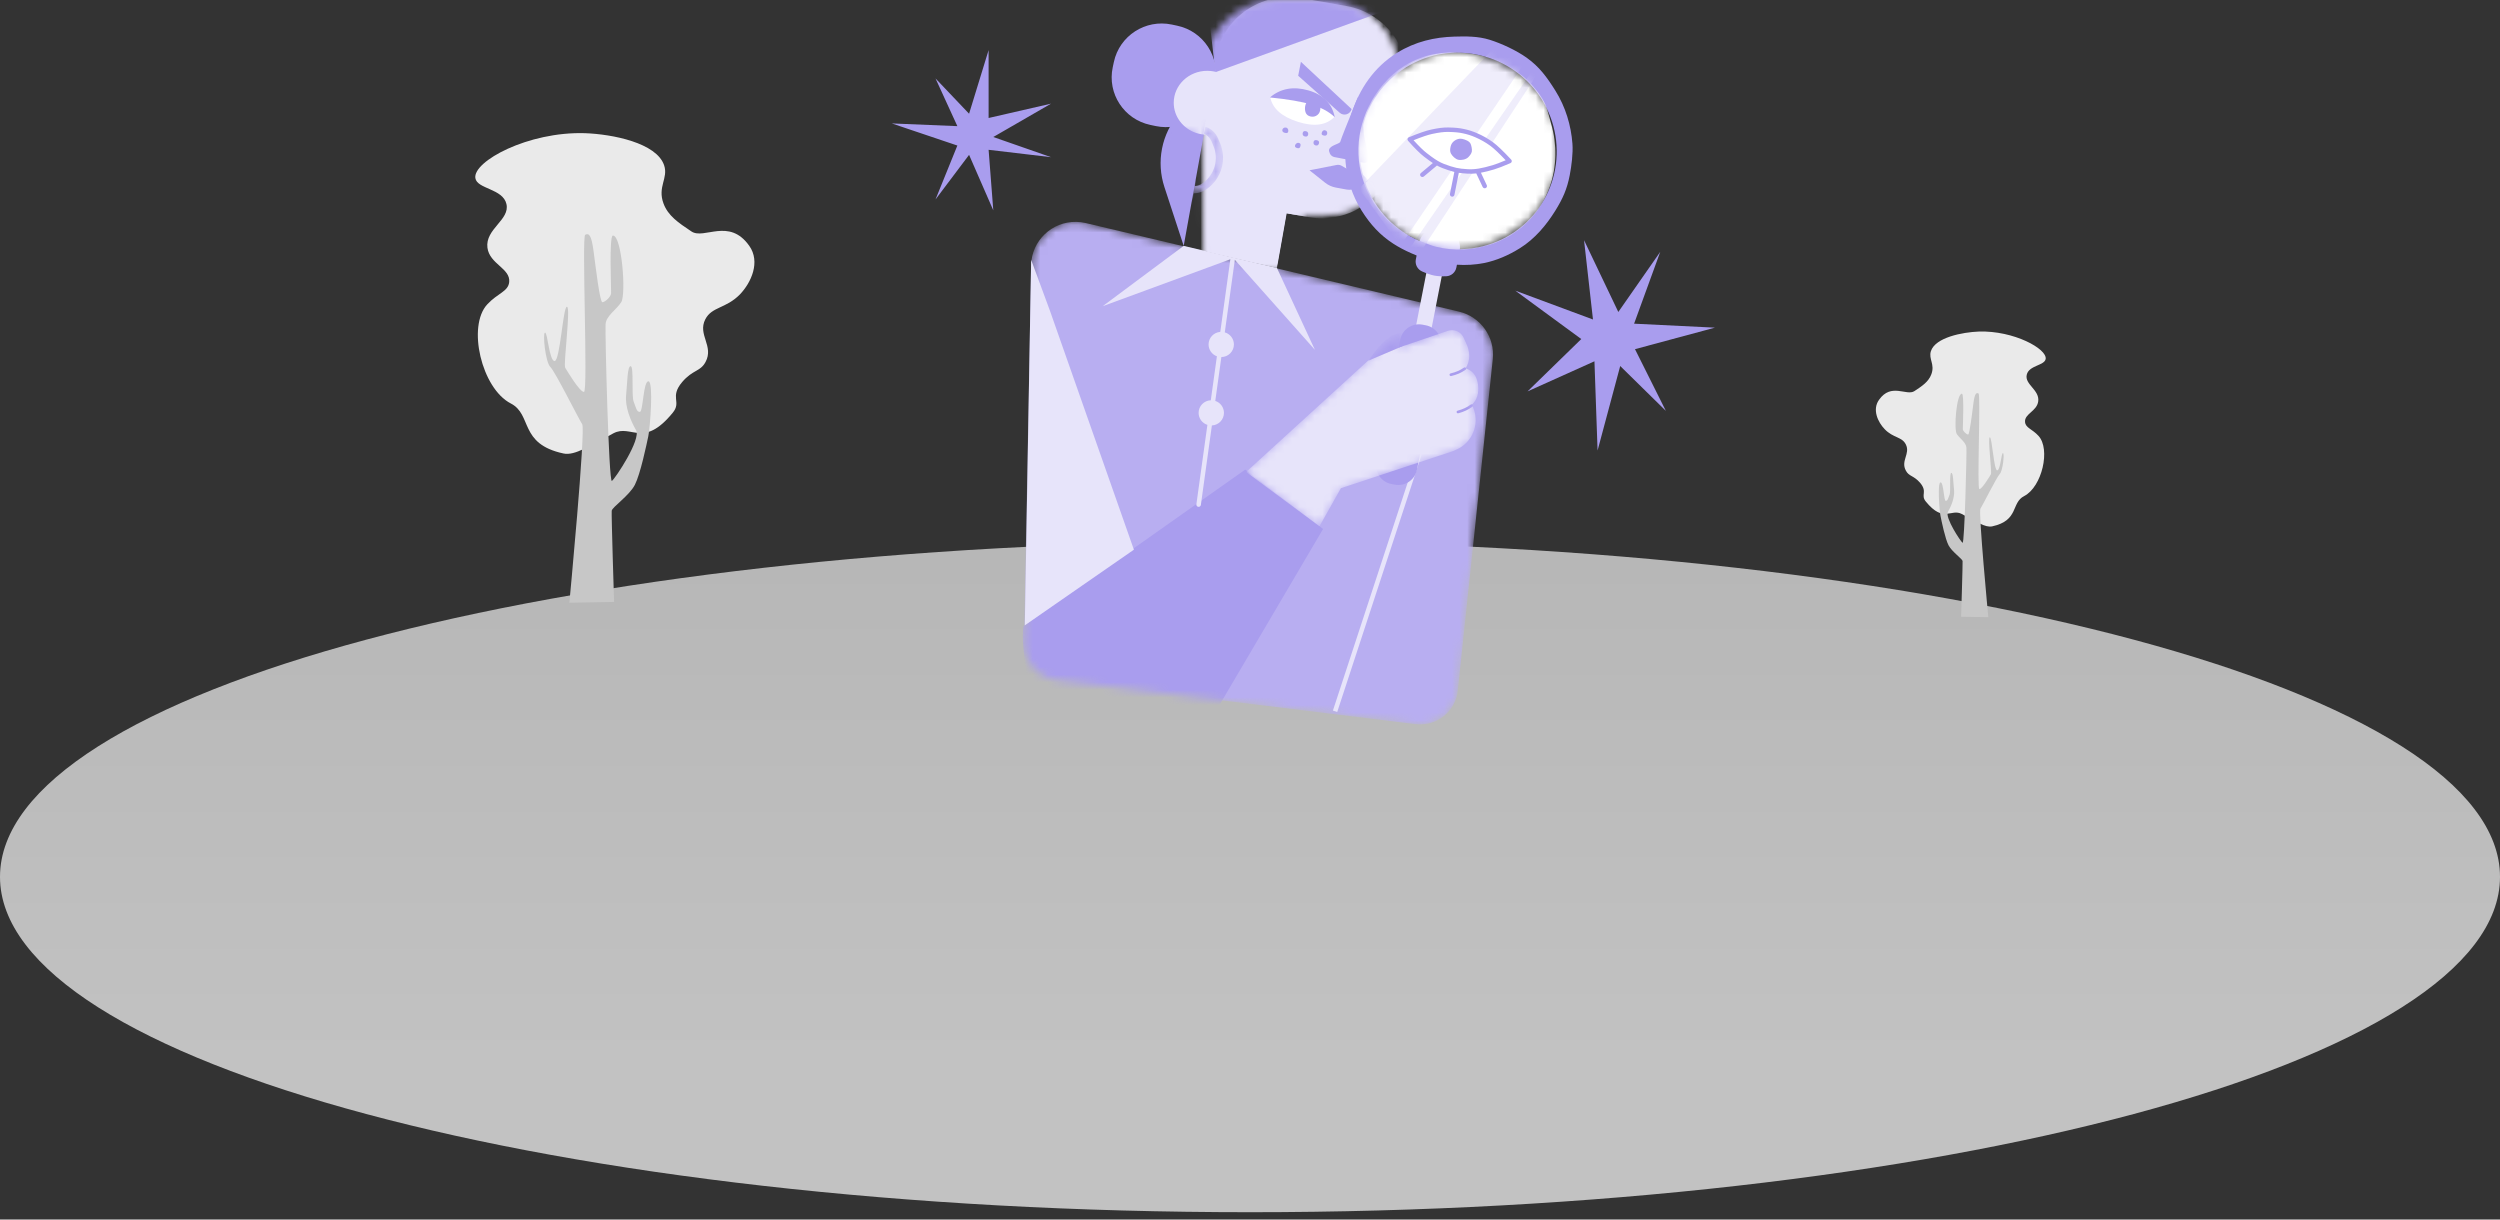 <svg width="328" height="160" viewBox="0 0 328 160" fill="none" xmlns="http://www.w3.org/2000/svg">
<rect x="0" y="0" width="328" height="160" fill="#333333" stroke="none"/>
<path d="M164 159.042C254.575 159.042 328 139.343 328 115.042C328 90.742 254.575 71.042 164 71.042C73.425 71.042 0 90.742 0 115.042C0 139.343 73.425 159.042 164 159.042Z" fill="url(#paint0_linear_2429_11375)" fill-opacity="0.7"/>
<mask id="mask0_2429_11375" style="mask-type:luminance" maskUnits="userSpaceOnUse" x="134" y="29" width="62" height="67">
<path d="M142.453 29.266L191.418 40.885C194.261 41.559 196.16 44.227 195.855 47.118L191.263 90.599C190.975 93.324 188.521 95.3 185.781 95.014C185.751 95.011 185.721 95.007 185.691 95.004L138.738 89.242C136.204 88.931 134.315 86.766 134.362 84.227L135.284 34.789C135.344 31.593 137.997 29.051 141.21 29.109C141.629 29.118 142.046 29.169 142.453 29.266Z" fill="white"/>
</mask>
<g mask="url(#mask0_2429_11375)">
<path d="M142.453 29.266L191.418 40.885C194.261 41.559 196.16 44.227 195.855 47.118L191.263 90.599C190.975 93.324 188.521 95.3 185.781 95.014C185.751 95.011 185.721 95.007 185.691 95.004L138.738 89.242C136.204 88.931 134.315 86.766 134.362 84.227L135.284 34.789C135.344 31.593 137.997 29.051 141.21 29.109C141.629 29.118 142.046 29.169 142.453 29.266Z" fill="#B8AEF1"/>
<path fill-rule="evenodd" clip-rule="evenodd" d="M134.278 82.152L163.372 61.61L173.585 69.404L159.513 93.32L135.049 91.017C134.651 88.411 134.393 86.443 134.278 85.112C134.162 83.782 134.162 82.795 134.278 82.152Z" fill="#A99DEE"/>
</g>
<path d="M162.008 34.082C162.009 34.099 162.008 34.115 162.005 34.132L160.692 43.605C161.384 43.805 161.889 44.44 161.889 45.192C161.889 46.1 161.153 46.837 160.243 46.846L159.445 52.599C159.776 52.708 160.063 52.918 160.268 53.199C160.472 53.481 160.582 53.82 160.583 54.168C160.583 55.055 159.88 55.778 158.999 55.82L157.552 66.255C157.539 66.33 157.496 66.398 157.434 66.443C157.372 66.488 157.295 66.508 157.219 66.497C157.143 66.487 157.074 66.447 157.026 66.387C156.979 66.326 156.957 66.25 156.964 66.174L158.41 55.742C158.076 55.635 157.784 55.426 157.577 55.143C157.37 54.86 157.258 54.518 157.257 54.168C157.257 53.276 157.968 52.548 158.857 52.516L159.657 46.746C159.337 46.63 159.061 46.419 158.865 46.141C158.67 45.863 158.564 45.532 158.564 45.192C158.564 44.321 159.241 43.607 160.101 43.544L161.417 34.05C161.419 34.037 161.422 34.025 161.425 34.013L144.67 40.173L155.298 32.26L167.53 35.154L172.518 45.901L162.008 34.082ZM186.842 56.745L187.407 56.928L175.443 93.41L174.878 93.227L186.842 56.745ZM148.767 72.119L134.457 82.039L135.288 34.091L137.759 40.787L148.767 72.119Z" fill="#E7E4FA"/>
<mask id="mask1_2429_11375" style="mask-type:luminance" maskUnits="userSpaceOnUse" x="157" y="0" width="27" height="36">
<path d="M170.629 28.134L170.624 35.424L158.083 34.744L157.957 19.6C157.911 19.218 157.889 18.834 157.889 18.45V9.69C157.889 4.34 162.249 0.005 167.627 0.005H173.607C178.985 0.005 183.345 4.341 183.345 9.689V18.449C183.345 23.799 178.985 28.134 173.607 28.134H170.629Z" fill="white"/>
</mask>
<g mask="url(#mask1_2429_11375)">
<path d="M168.81 27.977L167.533 35.155L155.301 32.322L157.82 17.386C157.842 17.006 157.886 16.624 157.954 16.241L159.484 7.613C160.418 2.346 165.468 -1.171 170.765 -0.242L176.654 0.791C181.951 1.719 185.487 6.742 184.554 12.009L183.024 20.637C182.09 25.904 177.039 29.421 171.743 28.492L168.81 27.978V27.977Z" fill="#E7E4FA"/>
</g>
<mask id="mask2_2429_11375" style="mask-type:luminance" maskUnits="userSpaceOnUse" x="157" y="0" width="27" height="36">
<path d="M170.584 28.129L170.579 35.419L158.038 34.739L157.912 19.595C157.866 19.213 157.844 18.829 157.844 18.445V9.684C157.844 4.335 162.203 0 167.582 0H173.562C178.94 0 183.3 4.335 183.3 9.684V18.444C183.3 23.793 178.94 28.129 173.562 28.129H170.584Z" fill="white"/>
</mask>
<g mask="url(#mask2_2429_11375)">
<path d="M168.763 27.975L167.485 35.153L155.254 32.318L157.773 17.382C157.795 17.002 157.839 16.621 157.907 16.237L159.437 7.61C160.371 2.343 165.421 -1.174 170.718 -0.246L176.607 0.787C181.904 1.716 185.44 6.739 184.506 12.006L182.977 20.634C182.043 25.901 176.992 29.418 171.696 28.489L168.763 27.975Z" fill="#E7E4FA"/>
<path fill-rule="evenodd" clip-rule="evenodd" d="M159.458 9.47L182.793 1.025L169.174 -1.927L158.389 0.131L159.458 9.469V9.47Z" fill="#A99DEE"/>
</g>
<path d="M154.442 3.37L153.745 3.222C150.281 2.49 146.876 4.689 146.139 8.135L145.991 8.828C145.255 12.273 147.466 15.659 150.931 16.392L151.628 16.539C155.092 17.271 158.497 15.072 159.234 11.627L159.382 10.934C160.118 7.489 157.907 4.102 154.442 3.37Z" fill="#A99DEE"/>
<path fill-rule="evenodd" clip-rule="evenodd" d="M171.807 22.342L173.849 23.966C174.262 24.295 174.751 24.517 175.272 24.612L176.687 24.87C177.139 24.953 177.606 24.87 178.001 24.636L179.585 23.699L178.391 22.512C178.282 22.404 178.15 22.324 178.004 22.279C177.858 22.233 177.704 22.223 177.554 22.25L177.032 22.341L176.037 21.757C175.836 21.639 175.598 21.598 175.37 21.643L171.807 22.342Z" fill="#A99DEE"/>
<path d="M184.335 12.717C182.663 12.134 180.852 12.343 178.783 13.137" stroke="#E7E4FA" stroke-width="3" stroke-linecap="round" stroke-linejoin="round"/>
<path fill-rule="evenodd" clip-rule="evenodd" d="M175.079 20.61L178.93 21.352C179.029 21.371 179.132 21.365 179.227 21.334C179.323 21.302 179.409 21.247 179.478 21.173C179.546 21.099 179.595 21.009 179.619 20.911C179.643 20.814 179.642 20.711 179.615 20.614C179.167 19.016 178.923 17.772 178.885 16.882C178.839 15.827 178.641 15.394 178.291 15.582L178.456 12.752H178.159C176.763 16.155 175.991 18.104 175.843 18.598C175.751 18.905 174.499 19.048 174.372 19.657C174.348 19.769 174.384 19.93 174.48 20.14C174.591 20.384 174.815 20.559 175.079 20.61Z" fill="#A99DEE"/>
<path d="M189.616 33.894L187.588 33.502L182.148 61.332L184.177 61.725L189.616 33.894Z" fill="#E7E4FA"/>
<path d="M187.068 42.68L186.64 42.597C185.993 42.471 185.321 42.606 184.773 42.973C184.225 43.341 183.845 43.911 183.716 44.558L180.582 60.594C180.52 60.915 180.522 61.244 180.588 61.564C180.653 61.884 180.781 62.188 180.965 62.458C181.148 62.728 181.382 62.959 181.655 63.138C181.928 63.318 182.234 63.441 182.554 63.502L182.982 63.584C183.63 63.711 184.302 63.576 184.85 63.208C185.398 62.84 185.778 62.27 185.906 61.623L189.04 45.587C189.102 45.267 189.1 44.937 189.035 44.618C188.969 44.298 188.841 43.994 188.658 43.724C188.475 43.454 188.24 43.223 187.967 43.044C187.694 42.865 187.389 42.741 187.068 42.68Z" fill="#A99DEE"/>
<path fill-rule="evenodd" clip-rule="evenodd" d="M189.102 29.927L189.531 30.01C189.852 30.071 190.157 30.195 190.43 30.374C190.703 30.553 190.938 30.785 191.121 31.055C191.304 31.325 191.432 31.628 191.498 31.948C191.563 32.268 191.565 32.598 191.503 32.918L191.076 35.099C191.014 35.413 190.848 35.697 190.605 35.905C190.361 36.113 190.055 36.233 189.735 36.245C189.131 36.269 188.617 36.241 188.195 36.159C187.752 36.073 187.214 35.892 186.582 35.615C186.287 35.487 186.044 35.262 185.894 34.977C185.744 34.692 185.695 34.364 185.756 34.048L186.178 31.888C186.307 31.241 186.687 30.672 187.235 30.304C187.783 29.937 188.455 29.801 189.102 29.927Z" fill="#A99DEE"/>
<path fill-rule="evenodd" clip-rule="evenodd" d="M178.651 27.642C176.14 23.645 175.967 18.957 177.328 14.842C178.379 11.666 180.24 8.83 183.294 6.932C185.685 5.446 188.229 4.879 190.807 4.803C192.353 4.757 193.929 4.746 195.438 5.216C196.96 5.691 198.938 6.6 200.308 7.578C201.956 8.755 202.941 10.103 204.045 11.861C205.415 14.041 206.125 16.47 206.304 18.857C206.399 20.122 206.178 21.801 205.948 22.991C205.602 24.787 205.05 26.045 204.048 27.655C202.898 29.505 201.387 31.337 199.403 32.57C197.905 33.501 196.333 34.181 194.726 34.505C192.345 34.985 189.893 34.766 187.541 34.092C185.975 33.643 184.192 32.876 182.791 31.966C181.073 30.85 179.802 29.474 178.651 27.642ZM180.401 26.592C184.201 32.64 192.175 34.504 198.21 30.754C204.244 27.004 206.055 19.06 202.255 13.012C198.454 6.963 190.481 5.1 184.447 8.85C178.412 12.6 176.6 20.543 180.401 26.592Z" fill="#A99DEE"/>
<mask id="mask3_2429_11375" style="mask-type:luminance" maskUnits="userSpaceOnUse" x="178" y="6" width="27" height="27">
<path d="M191.263 32.685C194.156 32.685 196.863 31.635 199.024 30.027C199.551 29.635 200.087 29.27 200.553 28.819C202.255 27.173 203.426 25.115 204.035 22.824C204.296 21.844 204.435 20.811 204.435 19.728C204.435 13.824 200.288 9.12 194.798 7.557C193.634 7.225 192.536 6.771 191.263 6.771C187.085 6.771 183.516 8.875 181.103 11.858C179.313 14.071 178.09 16.681 178.09 19.728C178.09 22.213 178.92 24.546 180.154 26.518C182.472 30.224 186.514 32.685 191.263 32.685Z" fill="white"/>
</mask>
<g mask="url(#mask3_2429_11375)">
<path d="M180.212 26.593C181.746 29.033 184.075 30.76 186.591 31.731C187.205 31.967 187.801 32.226 188.432 32.381C190.738 32.943 193.114 32.84 195.39 32.14C196.363 31.84 197.318 31.41 198.242 30.837C203.277 27.708 205.091 21.717 203.514 16.259C203.18 15.102 202.986 13.935 202.311 12.861C200.097 9.338 196.412 7.443 192.588 6.989C189.753 6.652 186.88 7.003 184.281 8.618C182.162 9.935 180.613 11.871 179.585 13.956C177.652 17.876 177.696 22.589 180.212 26.593Z" fill="white"/>
<path opacity="0.653" fill-rule="evenodd" clip-rule="evenodd" d="M193.665 17.644C193.143 17.42 192.599 17.252 192.043 17.142C191.387 17.003 190.756 16.977 190.108 16.969C189.352 16.961 188.628 17.099 187.882 17.269C187.248 17.413 186.296 17.756 185.026 18.298C185.882 19.277 186.555 19.955 187.043 20.332C187.789 20.907 188.494 21.452 189.365 21.787C189.724 21.925 190.159 22.077 190.575 22.193L183.739 32.253L178.311 24.754L197.846 4.382L200.853 7.065L193.665 17.645V17.644ZM195.726 18.812C195.446 18.606 195.156 18.416 194.857 18.242L201.813 8.172L202.564 8.4L195.726 18.812ZM193.329 22.462L185.591 34.245L184.928 32.615L191.959 22.437C192.148 22.453 192.337 22.464 192.532 22.474C192.798 22.488 193.064 22.483 193.329 22.462Z" fill="#E7E4FA"/>
<path d="M193.687 22.752C193.287 22.797 192.909 22.807 192.523 22.782C192.057 22.754 191.716 22.723 191.397 22.674L190.819 25.572C190.811 25.61 190.796 25.645 190.774 25.677C190.752 25.709 190.724 25.736 190.692 25.758C190.659 25.778 190.623 25.793 190.585 25.799C190.547 25.806 190.508 25.805 190.47 25.797C190.393 25.781 190.325 25.736 190.281 25.671C190.237 25.606 190.22 25.526 190.234 25.449L190.81 22.559C190.278 22.423 189.755 22.253 189.245 22.051C188.999 21.955 188.759 21.843 188.528 21.716L186.808 23.156C186.747 23.205 186.669 23.229 186.59 23.222C186.512 23.215 186.439 23.178 186.388 23.119C186.362 23.09 186.342 23.057 186.33 23.02C186.317 22.984 186.312 22.945 186.314 22.907C186.317 22.868 186.327 22.831 186.345 22.797C186.362 22.762 186.386 22.732 186.416 22.707L187.989 21.391C187.811 21.273 187.635 21.152 187.463 21.026C187.286 20.896 187.152 20.796 186.825 20.545C186.312 20.152 185.618 19.463 184.738 18.471C184.706 18.437 184.684 18.395 184.672 18.351C184.66 18.306 184.659 18.259 184.669 18.214C184.679 18.169 184.7 18.127 184.73 18.091C184.76 18.056 184.798 18.028 184.841 18.011C186.125 17.481 187.092 17.147 187.748 17.005C188.707 16.799 189.358 16.71 190.05 16.725C190.889 16.742 191.454 16.791 192.052 16.921C192.643 17.042 193.219 17.225 193.772 17.466C194.508 17.78 195.255 18.203 195.886 18.666C196.44 19.074 197.23 19.829 198.266 20.938C198.298 20.971 198.322 21.012 198.335 21.056C198.348 21.101 198.35 21.148 198.341 21.194C198.332 21.239 198.312 21.282 198.282 21.318C198.253 21.354 198.215 21.382 198.173 21.401C197.22 21.813 196.504 22.089 196.02 22.231C195.362 22.425 194.803 22.568 194.295 22.661L195.063 24.292C195.133 24.44 195.068 24.612 194.919 24.678C194.846 24.709 194.765 24.711 194.691 24.683C194.617 24.655 194.557 24.6 194.523 24.529L193.687 22.753V22.752ZM195.839 21.672C196.23 21.556 196.801 21.341 197.546 21.027C196.673 20.107 196.001 19.475 195.535 19.132C194.916 18.682 194.248 18.303 193.544 18.002C193.027 17.776 192.487 17.605 191.934 17.492C191.383 17.372 190.852 17.326 190.049 17.309C189.414 17.296 188.804 17.379 187.887 17.576C187.336 17.695 186.525 17.969 185.458 18.398C186.185 19.198 186.762 19.763 187.186 20.086C187.509 20.334 187.641 20.433 187.813 20.559C188.431 21.01 188.921 21.301 189.455 21.508C190.036 21.733 190.619 21.922 191.074 22.021C191.509 22.116 191.895 22.159 192.549 22.199C193.493 22.258 194.415 22.092 195.839 21.672ZM191.324 20.96C190.953 20.88 190.537 20.47 190.365 20.15C190.219 19.878 190.245 19.586 190.314 19.255C190.383 18.92 190.551 18.677 190.796 18.489C191.08 18.272 191.461 18.139 191.829 18.219C192.248 18.311 192.796 18.507 192.953 18.889C193.053 19.134 193.16 19.616 193.102 19.898C193.045 20.172 192.818 20.448 192.636 20.628C192.341 20.921 191.75 21.053 191.324 20.96Z" fill="#A99DEE"/>
</g>
<path fill-rule="evenodd" clip-rule="evenodd" d="M166.662 12.777C166.955 14.234 168.157 15.301 170.269 15.977C172.38 16.654 173.975 16.45 175.052 15.366C174.274 13.628 173.157 12.532 171.701 12.078C170.245 11.625 168.566 11.858 166.662 12.777Z" fill="white"/>
<path fill-rule="evenodd" clip-rule="evenodd" d="M172.144 15.312C172.488 15.335 172.828 15.172 173.03 14.891C173.154 14.719 173.213 14.498 173.23 14.262C173.247 14.021 173.224 13.802 173.12 13.612C173.038 13.462 172.92 13.334 172.778 13.241C172.635 13.146 172.471 13.089 172.301 13.073C172.003 13.053 171.704 13.123 171.504 13.339C171.33 13.526 171.235 13.835 171.215 14.122C171.195 14.406 171.249 14.729 171.391 14.938C171.56 15.183 171.843 15.29 172.144 15.311V15.312Z" fill="#A99DEE"/>
<path fill-rule="evenodd" clip-rule="evenodd" d="M166.611 12.785C168.962 13.018 170.783 13.331 172.076 13.725C173.368 14.117 174.383 14.667 175.12 15.373C174.771 13.593 173.616 12.421 171.654 11.858C169.692 11.296 168.011 11.605 166.611 12.785Z" fill="#A99DEE"/>
<path fill-rule="evenodd" clip-rule="evenodd" d="M175.764 14.789L170.322 9.939L170.679 8.109L177.329 14.309C177.289 14.469 177.209 14.616 177.095 14.735C176.982 14.855 176.84 14.943 176.682 14.992C176.525 15.04 176.357 15.046 176.196 15.011C176.035 14.976 175.886 14.899 175.764 14.789ZM155.301 32.262L152.768 24.53C152.235 22.904 152.129 21.168 152.46 19.488C152.79 17.809 153.546 16.243 154.656 14.94L159.457 9.291L155.301 32.262Z" fill="#A99DEE"/>
<mask id="mask4_2429_11375" style="mask-type:luminance" maskUnits="userSpaceOnUse" x="163" y="43" width="31" height="27">
<path d="M163.492 61.921L181.984 45.042C182.514 44.559 183.161 44.224 183.86 44.07L183.503 45.605L189.969 43.406C190.372 43.268 190.813 43.29 191.2 43.468C191.587 43.645 191.892 43.964 192.051 44.359C192.115 44.519 192.193 44.69 192.284 44.871C192.926 46.145 192.926 47.296 192.284 48.325C193.222 48.619 193.765 49.33 193.913 50.456C194.061 51.583 193.789 52.465 193.099 53.102C193.38 53.624 193.549 54.199 193.594 54.79C193.64 55.381 193.56 55.975 193.362 56.534C193.163 57.093 192.849 57.603 192.441 58.033C192.033 58.463 191.539 58.803 190.991 59.03L190.582 59.201L175.927 64.051L173.114 69.048L163.492 61.92V61.921Z" fill="white"/>
</mask>
<g mask="url(#mask4_2429_11375)">
<path d="M163.492 61.921L181.984 45.042C182.514 44.559 183.161 44.224 183.86 44.07L183.503 45.605L189.969 43.406C190.372 43.268 190.813 43.29 191.2 43.468C191.587 43.645 191.892 43.964 192.051 44.359C192.115 44.519 192.193 44.69 192.284 44.871C192.926 46.145 192.926 47.296 192.284 48.325C193.222 48.619 193.765 49.33 193.913 50.456C194.061 51.583 193.789 52.465 193.099 53.102C193.38 53.624 193.549 54.199 193.594 54.79C193.64 55.381 193.56 55.975 193.362 56.534C193.163 57.093 192.849 57.603 192.441 58.033C192.033 58.463 191.539 58.803 190.991 59.03L190.582 59.201L175.927 64.051L173.114 69.048L163.492 61.92V61.921Z" fill="#E7E4FA"/>
<path fill-rule="evenodd" clip-rule="evenodd" d="M183.979 45.43L179.525 47.32C180.427 46.011 181.219 45.086 181.901 44.544C182.587 44 183.408 43.653 184.276 43.54L183.979 45.43Z" fill="#A99DEE"/>
<path d="M192.958 53.083C192.996 53.054 193.043 53.042 193.09 53.049C193.136 53.056 193.179 53.081 193.207 53.119C193.221 53.137 193.231 53.158 193.237 53.181C193.243 53.204 193.244 53.227 193.241 53.25C193.237 53.273 193.229 53.295 193.217 53.316C193.205 53.336 193.19 53.353 193.171 53.367C192.657 53.749 192.043 54.034 191.329 54.223C191.283 54.235 191.235 54.229 191.194 54.205C191.153 54.182 191.123 54.143 191.111 54.098C191.105 54.075 191.103 54.052 191.106 54.029C191.109 54.005 191.117 53.983 191.128 53.963C191.14 53.943 191.156 53.925 191.174 53.911C191.193 53.897 191.214 53.886 191.237 53.881C191.909 53.703 192.482 53.436 192.958 53.083ZM192.071 48.231C192.109 48.203 192.157 48.192 192.203 48.2C192.25 48.207 192.292 48.233 192.32 48.271C192.377 48.351 192.359 48.462 192.279 48.519C191.746 48.899 191.117 49.171 190.395 49.336C190.372 49.341 190.349 49.342 190.326 49.338C190.303 49.334 190.281 49.326 190.261 49.313C190.241 49.301 190.224 49.285 190.211 49.266C190.197 49.247 190.188 49.226 190.182 49.203C190.177 49.181 190.176 49.157 190.18 49.134C190.184 49.111 190.192 49.089 190.205 49.069C190.217 49.05 190.233 49.033 190.252 49.019C190.271 49.006 190.292 48.996 190.315 48.991C190.993 48.836 191.578 48.583 192.071 48.231Z" fill="#A99DEE"/>
</g>
<path fill-rule="evenodd" clip-rule="evenodd" d="M158.388 17.676C160.814 17.676 162.782 15.799 162.782 13.484C162.782 11.168 160.814 9.291 158.388 9.291C155.961 9.291 153.994 11.168 153.994 13.484C153.994 15.294 155.195 16.835 156.879 17.423C157.349 17.587 157.858 17.676 158.388 17.676Z" fill="#E7E4FA"/>
<mask id="mask5_2429_11375" style="mask-type:luminance" maskUnits="userSpaceOnUse" x="153" y="16" width="8" height="10">
<path d="M155.84 16.905C156.186 17.115 156.561 17.307 156.974 17.46C156.654 17.518 156.346 17.665 156.09 17.901C155.442 18.498 154.969 19.26 154.722 20.106C154.475 20.951 154.463 21.848 154.688 22.7L154.764 22.986C154.846 23.288 154.999 23.565 155.212 23.794C155.424 24.024 155.689 24.198 155.983 24.302C156.278 24.407 156.593 24.439 156.903 24.394C157.212 24.35 157.506 24.232 157.76 24.049L157.835 23.996C158.577 23.462 159.116 22.692 159.364 21.811C159.611 20.931 159.553 19.993 159.198 19.15L158.928 18.51C158.836 18.291 158.701 18.094 158.531 17.929C158.361 17.764 158.159 17.635 157.938 17.55C158.044 17.056 158.109 16.745 158.136 16.618C158.507 16.737 158.849 16.936 159.137 17.199C159.425 17.463 159.652 17.785 159.804 18.145L160.074 18.785C160.511 19.824 160.583 20.981 160.278 22.066C159.973 23.152 159.308 24.101 158.393 24.76L158.319 24.814C157.701 25.26 156.932 25.444 156.179 25.325C155.426 25.206 154.751 24.794 154.3 24.18C154.09 23.893 153.936 23.57 153.845 23.227L153.77 22.94C153.501 21.923 153.515 20.852 153.81 19.842C154.105 18.832 154.669 17.922 155.443 17.209C155.568 17.094 155.701 16.992 155.84 16.905Z" fill="white"/>
</mask>
<g mask="url(#mask5_2429_11375)">
<path d="M155.84 16.905C156.186 17.115 156.561 17.307 156.974 17.46C156.654 17.518 156.346 17.665 156.09 17.901C155.442 18.498 154.969 19.26 154.722 20.106C154.475 20.951 154.463 21.848 154.688 22.7L154.764 22.986C154.846 23.288 154.999 23.565 155.212 23.794C155.424 24.024 155.689 24.198 155.983 24.302C156.278 24.407 156.593 24.439 156.903 24.394C157.212 24.35 157.506 24.232 157.76 24.049L157.835 23.996C158.577 23.462 159.116 22.692 159.364 21.811C159.611 20.931 159.553 19.993 159.198 19.15L158.928 18.51C158.836 18.291 158.701 18.094 158.531 17.929C158.361 17.764 158.159 17.635 157.938 17.55C158.044 17.056 158.109 16.745 158.136 16.618C158.507 16.737 158.849 16.936 159.137 17.199C159.425 17.463 159.652 17.785 159.804 18.145L160.074 18.785C160.511 19.824 160.583 20.981 160.278 22.066C159.973 23.152 159.308 24.101 158.393 24.76L158.319 24.814C157.701 25.26 156.932 25.444 156.179 25.325C155.426 25.206 154.751 24.794 154.3 24.18C154.09 23.893 153.936 23.57 153.845 23.227L153.77 22.94C153.501 21.923 153.515 20.852 153.81 19.842C154.105 18.832 154.669 17.922 155.443 17.209C155.568 17.094 155.701 16.992 155.84 16.905Z" fill="#B8AEF1"/>
<path fill-rule="evenodd" clip-rule="evenodd" d="M154.052 14.842L158.386 14.428L156.189 28.068L152.33 27.124L154.052 14.841V14.842Z" fill="#A99DEE"/>
</g>
<path fill-rule="evenodd" clip-rule="evenodd" d="M129.705 6.574V15.481L137.901 13.598L130.319 17.975L137.901 20.622L129.705 19.655L130.319 27.595L127.143 20.317L122.738 26.171L125.606 19.095L117 16.194L125.606 16.55L122.738 10.29L127.143 14.921L129.705 6.574ZM209.602 59.104L209.191 47.402L200.413 51.352L207.464 44.482L198.805 38.134L208.998 41.918L207.827 31.514L212.323 40.932L217.825 33.042L214.393 42.467L224.999 42.988L214.511 45.811L218.558 53.906L212.572 48.021L209.602 59.104ZM171.192 17.903C170.936 17.845 170.871 17.631 170.916 17.44C170.96 17.25 171.096 17.154 171.352 17.213C171.608 17.272 171.672 17.486 171.628 17.676C171.584 17.867 171.447 17.962 171.192 17.903ZM173.686 17.785C173.43 17.727 173.365 17.631 173.41 17.44C173.454 17.25 173.59 17.036 173.846 17.095C174.102 17.154 174.166 17.368 174.122 17.558C174.078 17.749 173.941 17.844 173.686 17.785ZM172.617 19.085C172.361 19.025 172.297 18.812 172.341 18.621C172.385 18.431 172.522 18.335 172.777 18.394C173.033 18.453 173.098 18.608 173.053 18.798C173.009 18.989 172.873 19.143 172.617 19.085ZM170.242 19.439C169.986 19.38 169.862 19.284 169.906 19.094C169.951 18.903 170.146 18.69 170.402 18.748C170.658 18.808 170.663 18.962 170.619 19.153C170.575 19.343 170.497 19.498 170.242 19.439ZM168.579 17.431C168.324 17.372 168.199 17.218 168.244 17.027C168.288 16.837 168.484 16.682 168.739 16.741C168.995 16.799 169.06 17.072 169.016 17.263C168.971 17.453 168.835 17.49 168.579 17.431Z" fill="#A99DEE"/>
<path d="M98.298 32.245C99.804 34.355 98.558 37.082 97.078 38.626C95.235 40.504 93.391 40.221 92.535 41.894C91.496 43.927 93.703 45.394 92.561 47.504C91.86 48.79 90.899 48.481 89.497 50.128C87.81 52.136 89.471 52.702 88.251 54.168C84.383 58.878 82.851 55.609 80.488 56.845C77.451 58.44 75.4 59.829 73.92 59.495C68.053 58.234 69.87 54.4 67.014 52.933C63.172 50.952 61.277 42.795 63.925 39.938C65.301 38.446 66.677 38.266 66.807 37.005C66.988 35.204 64.237 34.663 63.951 32.502C63.639 30.032 66.937 28.848 66.443 26.763C65.976 24.731 62.575 24.808 62.367 23.367C62.03 21.18 69.273 17.243 76.75 17.474C80.333 17.603 86.148 18.735 87.135 21.694C87.705 23.393 86.226 24.499 87.057 26.712C87.654 28.307 88.978 29.208 90.717 30.366C92.379 31.473 95.65 28.514 98.298 32.245Z" fill="#EAEAEA"/>
<path d="M80.411 30.906C81.58 30.855 82.177 38.626 81.501 39.656C80.827 40.685 79.529 41.431 79.451 42.537C79.373 43.644 79.866 63.38 80.281 63.097C80.697 62.814 84.15 57.642 83.449 56.433C82.748 55.223 81.969 53.37 82.151 51.801C82.307 50.231 82.307 47.992 82.748 48.044C83.189 48.095 82.826 51.955 83.138 52.701C83.448 53.448 83.501 54.04 83.942 54.04C84.384 54.065 84.384 49.974 85.084 50.025C85.759 50.103 85.292 56.124 85.058 57.23C84.825 58.337 84.02 62.197 83.293 63.612C82.566 65.027 80.333 66.52 80.256 67.009C80.204 67.498 80.567 78.974 80.567 78.974L74.7 79.077C74.7 79.077 76.855 56.407 76.387 55.661C75.894 54.914 72.857 48.791 72.207 48.147C71.558 47.529 71.169 43.695 71.507 43.644C71.844 43.592 72.052 47.298 72.753 47.374C73.48 47.426 73.869 40.17 74.388 40.247C74.908 40.299 73.895 47.787 74.155 48.25C74.44 48.713 76.075 51.466 76.621 51.415C77.166 51.363 76.309 31.035 76.777 30.803C77.244 30.572 77.582 30.752 77.867 32.888C78.153 35.023 78.697 39.655 79.035 39.655C79.347 39.655 80.152 38.96 80.178 38.471C80.204 38.06 79.892 30.932 80.411 30.906Z" fill="#C7C7C7"/>
<path d="M246.532 52.452C245.612 53.724 246.365 55.382 247.285 56.322C248.4 57.482 249.544 57.289 250.045 58.312C250.659 59.528 249.348 60.44 250.045 61.738C250.464 62.54 251.049 62.346 251.914 63.341C252.945 64.557 251.941 64.917 252.666 65.801C255.008 68.675 255.956 66.685 257.378 67.431C259.219 68.399 260.473 69.255 261.366 69.061C264.934 68.288 263.819 65.967 265.576 65.082C267.918 63.866 269.061 58.92 267.444 57.179C266.607 56.267 265.771 56.156 265.687 55.382C265.576 54.277 267.249 53.972 267.416 52.646C267.611 51.154 265.604 50.436 265.91 49.164C266.189 47.921 268.252 47.976 268.392 47.092C268.587 45.765 264.21 43.361 259.637 43.499C257.462 43.582 253.921 44.273 253.335 46.069C253.001 47.119 253.893 47.782 253.391 49.109C253.029 50.076 252.22 50.629 251.161 51.319C250.129 51.983 248.122 50.186 246.532 52.452Z" fill="#EAEAEA"/>
<path d="M257.408 51.652C256.683 51.624 256.321 56.349 256.739 56.957C257.157 57.565 257.938 58.035 257.994 58.727C258.05 59.417 257.743 71.411 257.492 71.217C257.241 71.052 255.15 67.901 255.568 67.155C255.986 66.436 256.46 65.303 256.377 64.336C256.265 63.369 256.265 62.015 256.014 62.042C255.735 62.07 255.958 64.419 255.791 64.889C255.596 65.331 255.568 65.69 255.289 65.718C255.01 65.718 255.01 63.231 254.592 63.286C254.174 63.341 254.453 66.989 254.592 67.68C254.731 68.37 255.205 70.692 255.652 71.549C256.098 72.406 257.464 73.318 257.492 73.622C257.52 73.926 257.297 80.918 257.297 80.918L260.866 80.973C260.866 80.973 259.555 67.183 259.834 66.74C260.141 66.27 261.981 62.567 262.372 62.18C262.762 61.794 263.013 59.472 262.79 59.445C262.567 59.417 262.455 61.683 262.037 61.711C261.591 61.738 261.368 57.344 261.061 57.371C260.754 57.4 261.368 61.959 261.201 62.236C261.033 62.512 260.029 64.198 259.695 64.17C259.36 64.143 259.89 51.79 259.583 51.624C259.305 51.485 259.081 51.596 258.914 52.894C258.747 54.194 258.412 57.013 258.217 57.013C258.022 57.013 257.52 56.571 257.52 56.294C257.52 55.99 257.715 51.68 257.408 51.652Z" fill="#C7C7C7"/>
<defs>
<linearGradient id="paint0_linear_2429_11375" x1="163.982" y1="-31.458" x2="163.982" y2="136.426" gradientUnits="userSpaceOnUse">
<stop stop-color="#EAEAEA"/>
<stop offset="0.476" stop-color="#EAEAEA"/>
<stop offset="1" stop-color="white"/>
</linearGradient>
</defs>
</svg>

